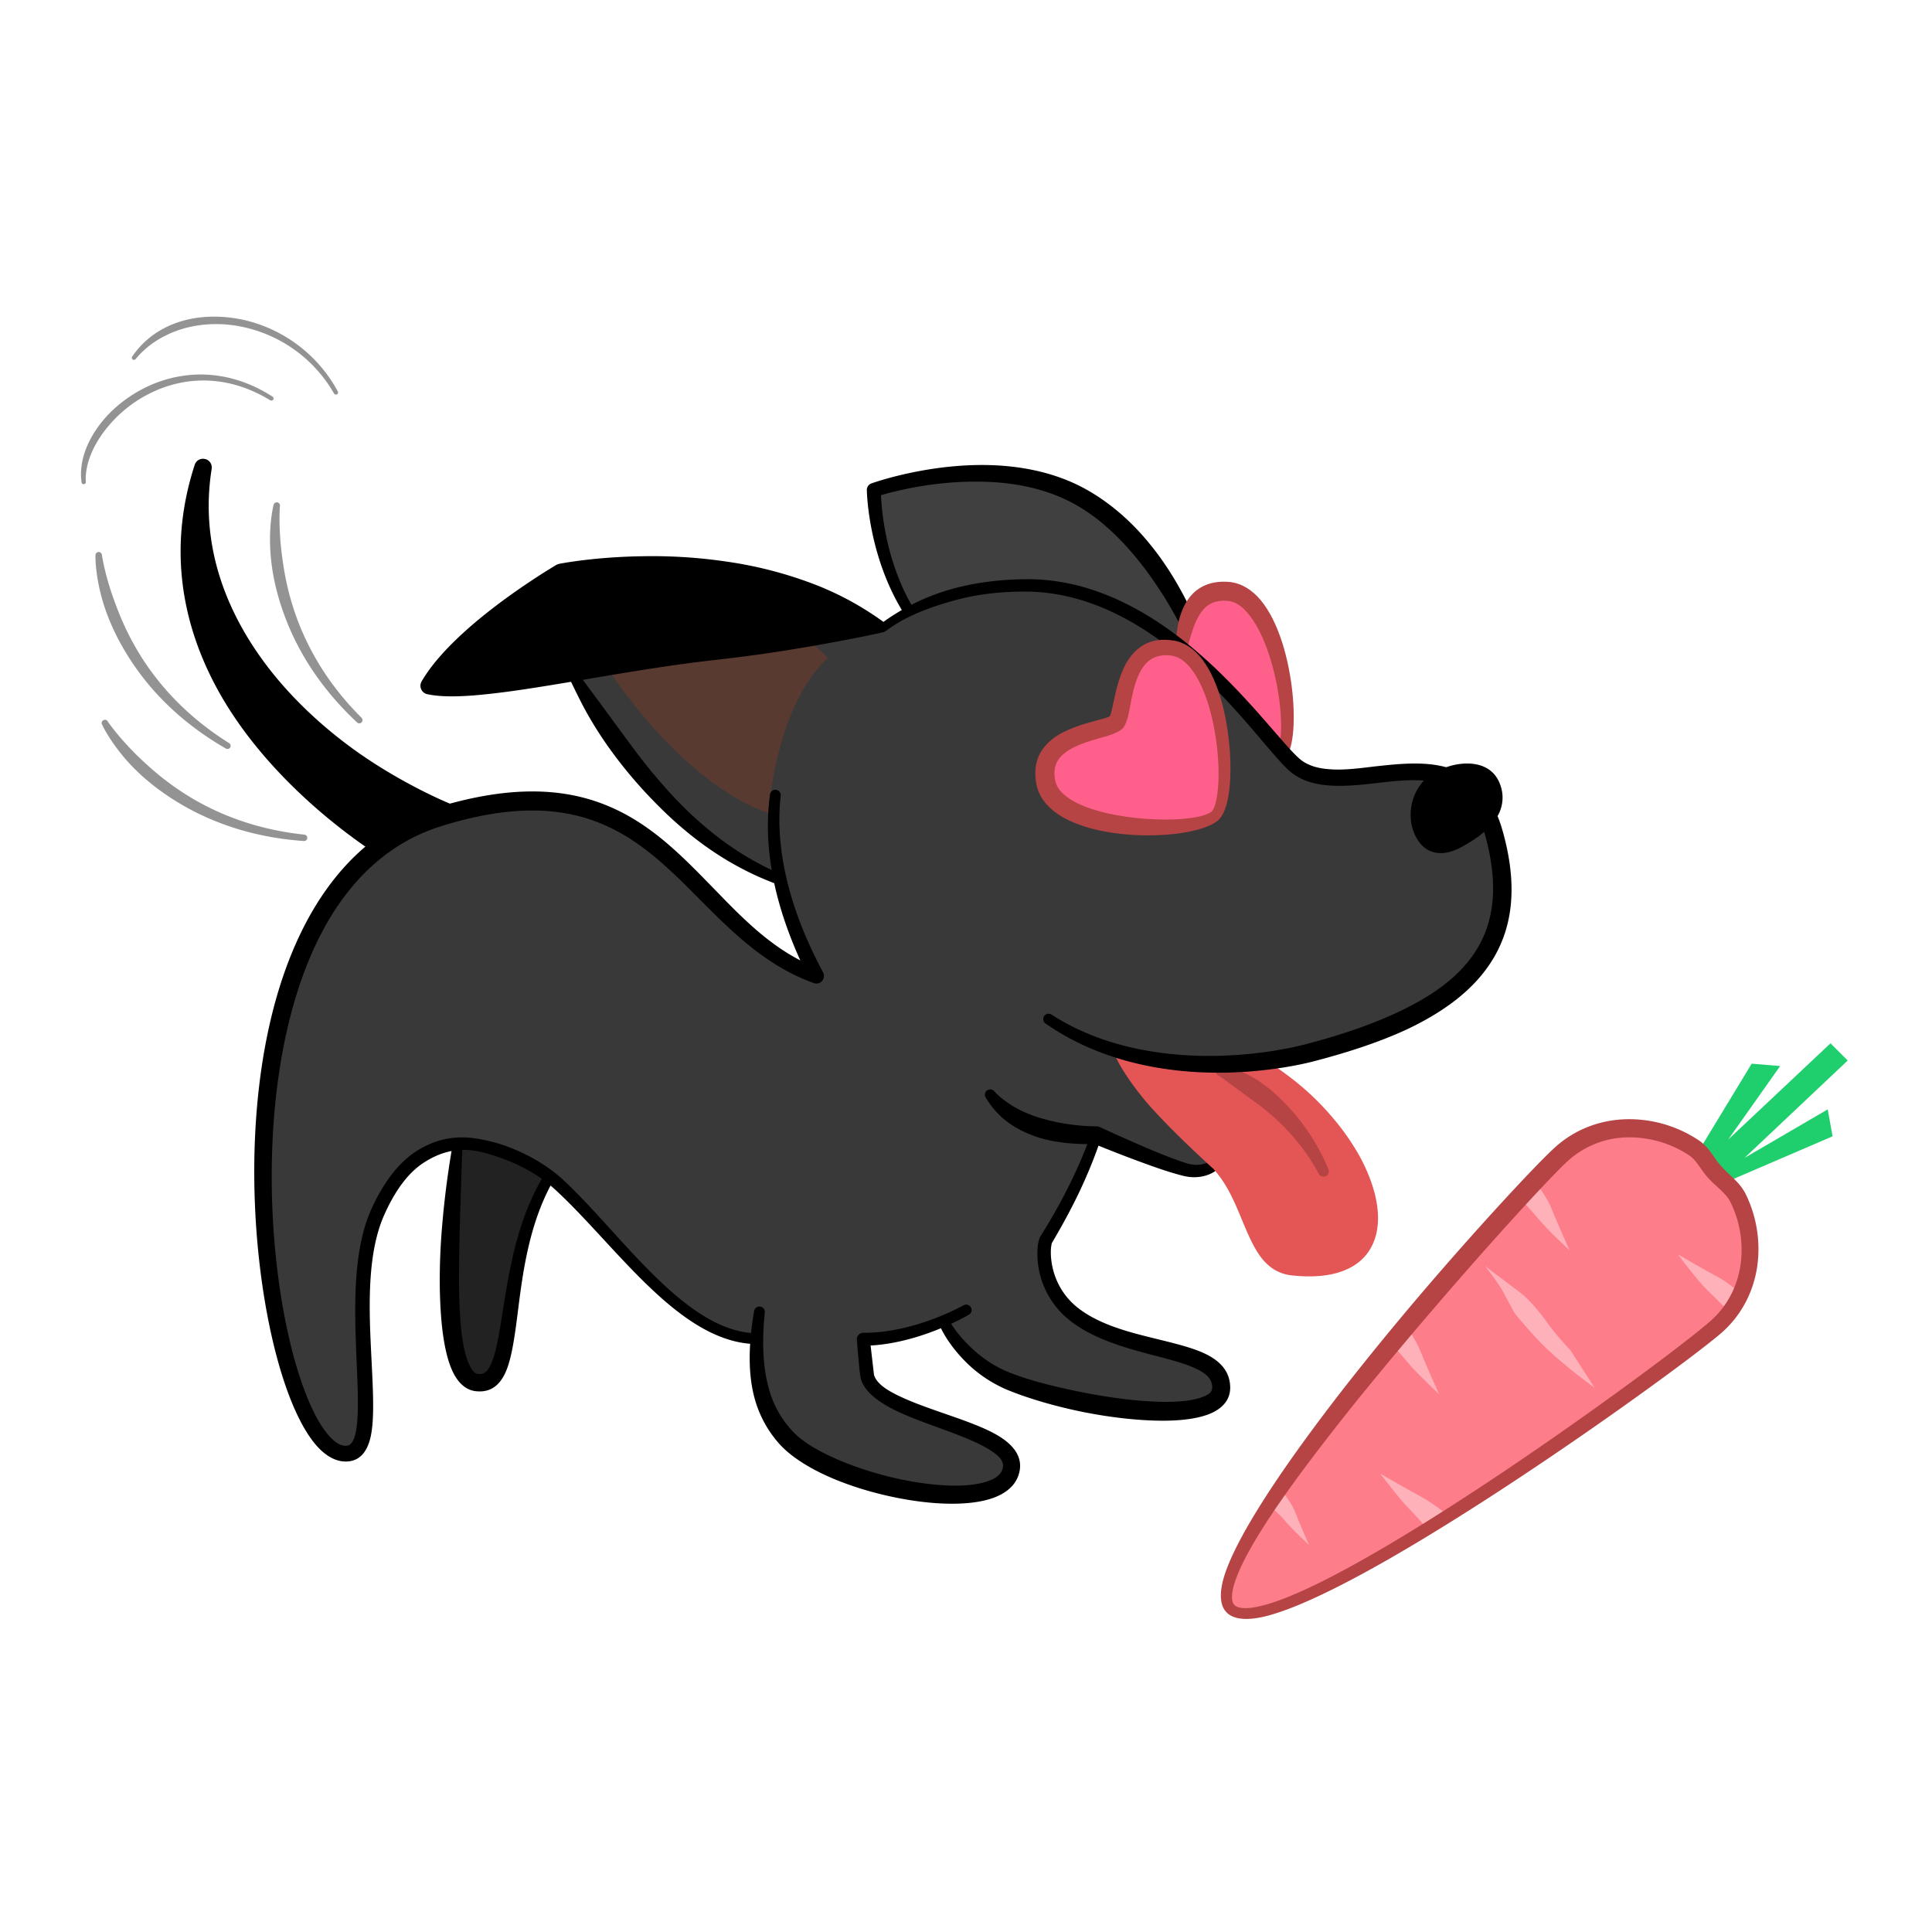 <svg data-id="23-f6f1a6361729678-dog" xmlns="http://www.w3.org/2000/svg" viewBox="0 0 100 100"><g fill="none" fill-rule="evenodd"><path fill="#ff608b" d="M66.273 39.126c-.94 1.119-8.146 1.4-8.857-1.186-.71-2.585 3.041-2.821 3.471-3.334.43-.513-.001-4.23 2.683-3.996 2.684.234 3.641 7.398 2.703 8.516z"/><path fill="#222" d="M24.334 54.068s-2.634 17.133.35 17.494c2.982.36-.116-10.142 7.36-14.077.464-.738-7.71-3.417-7.71-3.417z"/><path fill="#404040" d="M61.297 32.43c.042-.798-.953-4.326-5.461-6.754-4.509-2.428-10.599-.295-10.599-.295s.009 6.544 4.976 9.364c3.67 2.085 11.544 1.632 11.084-2.316z"/><path fill="#393939" d="M53.123 30.3c-3.154 0-5.506.857-7.343 2.2-3.852-1.933-8.208-1.459-12.946-1.863-1.952-.167-4.482 1.982-4.482 1.982 4.288 8.13 8.546 11.527 11.973 12.893.415 1.671 1.104 3.41 1.925 5.001-6.814-2.536-7.824-11.817-19.489-8.249-13.457 4.117-9.31 32.977-4.865 32.977 2.329 0-.335-8.097 1.666-12.525 1.992-4.408 4.735-3.305 5.798-3.305 4.183 0 8.488 9.879 13.862 9.879-.121 1.618.271 3.81 1.467 5.125 2.259 2.483 10.78 4.194 11.609 1.8.809-2.34-6.743-2.77-7.401-4.947-.052-.171-.21-1.948-.21-1.948 2.335 0 4.18-.992 4.18-.992s.844 2.177 3.43 3.201c3.376 1.336 10.911 2.478 10.911.288 0-2.19-4.857-1.692-7.555-3.743-1.882-1.431-1.666-3.636-1.516-3.886.528-.884 1.75-2.902 2.61-5.427l-.093-.005c1.31 0 3.284 1.386 4.675 1.779 1.047.295 1.762-.345 1.63-.482-1.01-1.042-4.085-3.378-5.026-5.557 3.676 1.326 7.978.484 9.84 0 7.87-2.047 11.24-5.215 9.568-11.313-1.612-5.883-7.506-1.526-10.185-3.473-1.503-1.092-6.598-9.41-14.033-9.41z"/><path fill="#ff608b" d="M62.916 42.169c-.996 1.067-8.205.97-8.78-1.648-.573-2.618 3.184-2.658 3.64-3.147.457-.49.22-4.223 2.887-3.849 2.668.374 3.248 7.577 2.253 8.644z"/><path fill="#fd7d8b" d="M63.692 83.248c-2.217-2.462 14.904-21.492 17.161-23.524 1.873-1.687 4.689-1.734 6.86-.294.445.295.674.823 1.052 1.242.422.469.95.81 1.21 1.344 1.103 2.276.734 4.978-1.094 6.624-2.257 2.032-22.972 17.07-25.19 14.608z"/><path fill="#593a30" d="M42.847 34.052c-4.666-4.636-7.495-1.78-14.184-4.32 5.286 10.85 11.111 12.341 11.111 12.341s.331-5.466 3.073-8.021z"/><path fill="#000" d="M45.6 25.63c.02.49.106 1.62.47 2.96.26.94.658 2 1.276 3 .082.13-.389.43-.47.3-.678-1.04-1.127-2.14-1.425-3.13-.568-1.89-.584-3.4-.584-3.4 0-.15.097-.29.243-.34 0 0 2.472-.9 5.463-.95 1.78-.03 3.738.25 5.48 1.17 1.106.59 2.09 1.39 2.928 2.3.566.62 1.07 1.28 1.503 1.95.489.758.896 1.516 1.223 2.225.075.161-.38 1.115-.438.997a20.745 20.745 0 0 0-1.583-2.682c-.429-.62-.907-1.23-1.439-1.81-.769-.83-1.644-1.59-2.649-2.14-1.585-.87-3.383-1.15-5.02-1.15-2.304-.02-4.297.5-4.978.7z"/><path fill="#b64444" d="M61.385 33.85c.093-.38.207-.84.362-1.29.131-.38.302-.74.555-1.03.271-.3.657-.48 1.235-.43.378.03.705.25.997.58.42.47.765 1.14 1.037 1.88.545 1.49.803 3.27.726 4.43-.029.44-.088.78-.227.96-.099.11.328.47.427.35.2-.22.348-.66.418-1.25.147-1.24-.029-3.15-.538-4.76-.277-.88-.659-1.67-1.127-2.23-.459-.55-1.012-.88-1.627-.94-.976-.08-1.628.26-2.052.8-.312.4-.504.91-.603 1.44-.094.49-.109 1-.134 1.41-.023.15.53.23.551.08z"/><g fill="#000"><path d="M19.361 44.128c-2.873-1.92-6.202-4.918-8.153-8.538-1.782-3.31-2.533-7.22-1.127-11.54a.448.448 0 0 1 .537-.29c.23.05.376.28.338.51-.639 4 .782 7.61 3.161 10.58 1.192 1.48 2.624 2.8 4.18 3.93 1.6 1.16 3.65 2.29 5.386 2.98-2.58.866-4.195 2.458-4.322 2.368zM23.37 59.59a47.222 47.222 0 0 0-.523 4.34c-.043.6-.07 1.19-.08 1.76-.019.955.011 1.858.081 2.66.102 1.148.305 2.095.615 2.707.294.581.695.9 1.166.951.636.07 1.084-.186 1.406-.72.391-.649.57-1.817.75-3.245.261-2.063.573-4.713 1.881-6.983.08-.13.035-.3-.097-.38s-.303-.04-.382.1c-1.915 3.1-2.003 6.952-2.529 9.084-.098.397-.209.726-.362.966-.133.208-.307.32-.559.286-.2-.027-.323-.217-.443-.468-.259-.54-.395-1.374-.47-2.378a32.54 32.54 0 0 1-.062-2.57c.003-.56.013-1.14.026-1.72.016-.72.038-1.45.062-2.17.024-.74.043-1.47.075-2.17a.273.273 0 0 0-.25-.3.271.271 0 0 0-.305.25zM45.062 69.644l.176 1.521c.156.498.758.848 1.503 1.187 1.55.705 3.74 1.234 4.957 1.98.885.541 1.292 1.215 1.018 2.027-.188.56-.684.972-1.42 1.211-.929.302-2.276.334-3.728.144-1.518-.198-3.155-.628-4.524-1.216-1.159-.498-2.126-1.115-2.706-1.763a5.839 5.839 0 0 1-1.347-2.629c-.25-1.103-.263-2.477.044-4.264a.28.28 0 0 1 .552.075c-.173 1.687-.073 2.965.216 3.982a5.146 5.146 0 0 0 1.238 2.197c.515.557 1.382 1.053 2.395 1.483 1.295.55 2.831.98 4.262 1.182 1.291.184 2.491.197 3.322-.059.423-.13.746-.315.86-.633.15-.425-.174-.719-.634-1.012-1.18-.752-3.32-1.3-4.825-2.019-.964-.46-1.674-1.013-1.864-1.667a6.179 6.179 0 0 1-.086-.648c-.057-.58-.12-1.373-.12-1.373a.338.338 0 0 1 .335-.366c.941.01 1.868-.169 2.673-.402a12.917 12.917 0 0 0 2.531-1.028.28.28 0 0 1 .281.482s-1.102.66-2.635 1.137c-.749.233-1.599.421-2.474.471z"/><path d="M54.44 64.35c-.003.01-.035.16-.044.29-.023.38.024.96.274 1.571a3.639 3.639 0 0 0 1.217 1.555c1.06.79 2.462 1.163 3.75 1.481 1.071.265 2.07.493 2.778.841.792.39 1.252.935 1.26 1.73.002.531-.274.946-.796 1.236-.57.318-1.5.476-2.615.482-1.237.005-2.715-.157-4.138-.438-1.503-.298-2.943-.729-3.99-1.16a6.779 6.779 0 0 1-2.113-1.41c-1.056-1.046-1.392-1.944-1.392-1.944a.278.278 0 1 1 .52-.202s.377.741 1.374 1.605c.49.425 1.124.84 1.934 1.134.883.333 2.054.637 3.293.89 1.124.23 2.304.416 3.385.498 1.231.094 2.33.071 3.036-.176.325-.113.57-.246.57-.516.004-.437-.299-.7-.732-.923-.657-.337-1.59-.555-2.586-.82-1.383-.368-2.879-.818-4.006-1.692a4.403 4.403 0 0 1-1.714-3.792c.025-.3.092-.5.138-.58.316-.51.88-1.42 1.468-2.6.402-.8.816-1.73 1.173-2.74a.278.278 0 0 1 .528.18c-.343 1.04-.747 2-1.14 2.83-.57 1.2-1.12 2.13-1.433 2.67z"/><path d="M56.661 59.22c-.959.01-1.819-.06-2.573-.25-.4-.1-.77-.24-1.108-.4-.417-.2-.788-.44-1.107-.72-.335-.3-.61-.64-.839-1.02a.28.28 0 0 1 .055-.39.284.284 0 0 1 .39.06c.257.28.555.5.88.71.303.19.635.35.998.49.303.12.626.21.972.3.71.17 1.513.29 2.42.3a.39.39 0 0 1 .182.04c1.04.48 1.934.87 2.683 1.19.75.31 1.351.54 1.806.68.608.19 1.09.01 1.26-.16a.285.285 0 0 1 .085-.2c.11-.1.287-.1.394.01a.33.33 0 0 1 .093.28c-.01.13-.17.39-.506.57-.339.18-.867.31-1.507.15-.479-.12-1.114-.32-1.907-.61-.749-.27-1.639-.61-2.67-1.03z"/></g><path fill="#e45555" d="M62.803 60.5c-1.314-1.2-2.37-2.24-3.17-3.12-.948-1.05-1.68-2.172-1.922-2.772-.031-.073 2.018.324 3.97.363 1.793.036 3.498-.29 3.56-.25.84.5 1.625 1.07 2.332 1.69.494.44.946.9 1.354 1.38a12.56 12.56 0 0 1 1.405 1.98c.45.81.751 1.6.896 2.33.221 1.11.07 2.08-.469 2.79-.645.84-1.886 1.342-3.893 1.123-.615-.064-1.079-.344-1.456-.764-.446-.51-.765-1.24-1.097-2.04-.377-.91-.778-1.91-1.51-2.71z"/><path fill="#b64444" d="M63.101 55.69c.235.15.46.33.718.51.225.17.457.34.702.52.203.15.417.3.63.46.46.35.93.75 1.372 1.21.642.66 1.244 1.44 1.724 2.35.065.14.231.2.371.14.14-.06.2-.23.135-.37a10.832 10.832 0 0 0-2.68-3.83c-.24-.22-.484-.42-.734-.6a4.88 4.88 0 0 0-.535-.34 4.873 4.873 0 0 0-.72-.34c-.269-.1-.52-.16-.768-.22a.28.28 0 0 0-.365.15c-.059.14.008.3.15.36z"/><path fill="#000" d="M54.122 52.98c2.098 1.46 4.467 2.15 6.666 2.41 3.17.38 5.98-.15 7.107-.43 1.903-.49 3.548-1.04 4.926-1.68 1.904-.9 3.307-1.97 4.207-3.26 1.274-1.82 1.563-4.08.763-6.96-.476-1.71-1.295-2.62-2.27-3.1-1.264-.61-2.832-.46-4.355-.29-.843.1-1.67.21-2.41.14-.508-.04-.972-.16-1.357-.43-1.013-.73-3.662-4.71-7.542-7.23-1.956-1.27-4.217-2.19-6.734-2.17-1.475.01-2.778.2-3.937.53a11.25 11.25 0 0 0-3.57 1.76c-.124.1-.152.27-.06.39.09.13.265.028.39-.072.974-.7 2.094-1.128 3.405-1.498 1.112-.31 2.361-.48 3.772-.47 2.378.02 4.503.91 6.34 2.13 2.597 1.73 4.618 4.12 5.956 5.7.656.77 1.162 1.35 1.494 1.59.911.67 2.163.7 3.513.58 1.6-.15 3.348-.52 4.696.15.782.39 1.398 1.16 1.77 2.54.688 2.54.467 4.55-.666 6.15-.82 1.16-2.108 2.1-3.83 2.91-1.329.63-2.91 1.18-4.743 1.66-1.073.29-3.744.82-6.78.55-2.105-.19-4.389-.74-6.44-2.06a.28.28 0 0 0-.388.07c-.086.13-.05.3.077.39zM29.548 35.27c.29.6.566 1.17.867 1.7.328.58.668 1.11 1.018 1.61a23.44 23.44 0 0 0 2.455 2.94c2.27 2.33 4.398 3.53 6.334 4.25.143.06.305-.01.362-.15a.286.286 0 0 0-.156-.37c-1.52-.65-3.14-1.64-4.854-3.29-.802-.78-1.617-1.7-2.463-2.79-.314-.41-.628-.84-.959-1.29-.34-.46-.69-.94-1.058-1.44-.342-.47-.705-.94-1.066-1.45a.278.278 0 1 0-.48.28z"/><path fill="#000" d="M74.487 39.87c-.578.21-1.033.71-1.284 1.32-.168.41-.22.87-.168 1.32.022.19.075.38.144.57.235.58.604.95 1.113 1.05.36.07.818.01 1.378-.3.897-.49 1.5-1 1.813-1.54a1.9 1.9 0 0 0 .15-1.72c-.209-.55-.628-.87-1.145-.99-.634-.15-1.416-.01-2 .29z"/><path fill="#939393" d="M4.941 28.75s-.022.61.177 1.57c.091.44.23.96.44 1.51.32.85.808 1.8 1.495 2.77 1.018 1.44 2.5 2.91 4.63 4.14.078.05.181.03.23-.05a.168.168 0 0 0-.059-.23c-2.024-1.27-3.4-2.75-4.353-4.17a14.061 14.061 0 0 1-1.386-2.67c-.21-.53-.374-1.01-.496-1.42-.266-.9-.343-1.47-.343-1.47a.173.173 0 0 0-.175-.16.178.178 0 0 0-.16.18zM14.16 26.14s-.158.58-.182 1.57c-.01.45.01.98.09 1.57.12.9.382 1.93.833 3.03.67 1.63 1.78 3.4 3.578 5.08.067.07.173.06.237 0a.172.172 0 0 0-.004-.24c-1.689-1.68-2.697-3.44-3.305-5.04a14.105 14.105 0 0 1-.749-2.91c-.087-.57-.137-1.07-.164-1.5-.057-.93-.005-1.5-.005-1.5a.175.175 0 0 0-.135-.2.177.177 0 0 0-.194.14zM5.282 37.5s.247.56.85 1.34c.273.36.623.76 1.057 1.17.66.62 1.513 1.26 2.556 1.83 1.545.84 3.523 1.52 5.978 1.69.092.01.173-.06.181-.15s-.06-.17-.152-.18c-2.373-.25-4.262-.98-5.74-1.84a14.188 14.188 0 0 1-2.417-1.79c-.422-.38-.779-.74-1.069-1.06-.632-.69-.95-1.17-.95-1.17a.161.161 0 0 0-.227-.06.159.159 0 0 0-.067.22z"/><path fill="#000" d="M41.424 49.71c-.43-.95-.93-2.21-1.272-3.65-.355-1.5-.538-3.2-.295-4.95a.279.279 0 0 1 .553.07c-.189 1.67.032 3.29.407 4.72.51 1.94 1.311 3.54 1.786 4.43.075.15.053.32-.056.45a.392.392 0 0 1-.435.1c-2.302-.83-3.977-2.41-5.597-4.03-1.56-1.56-3.067-3.17-5.123-4.1-2.066-.94-4.687-1.18-8.485-.01-4.69 1.43-7.129 6-8.188 11.22-1.277 6.29-.536 13.556.934 17.711.416 1.176.884 2.098 1.388 2.656.282.311.56.507.855.508.205 0 .323-.135.41-.34.14-.337.193-.82.211-1.404.085-2.747-.67-7.49.713-10.52.731-1.61 1.563-2.51 2.374-3.02 1.535-.95 2.853-.69 3.756-.48s2.538.83 3.836 2.04c2.172 2.03 4.436 5.15 6.931 6.81.992.66 2.02 1.086 3.095 1.09a.28.28 0 0 1 0 .558c-1.183.004-2.32-.443-3.416-1.162-2.53-1.658-4.846-4.787-7.053-6.817-1.16-1.07-2.49-1.566-3.393-1.84-.903-.273-2.007-.47-3.382.4-.72.45-1.44 1.28-2.084 2.72-.853 1.9-.807 4.498-.699 6.808.095 2.01.231 3.814-.045 4.83-.203.746-.615 1.138-1.254 1.14-.49.002-.992-.254-1.463-.768-.563-.615-1.104-1.625-1.573-2.926-1.533-4.258-2.346-11.714-1.064-18.184 1.11-5.6 3.8-10.44 8.82-11.98 4.113-1.25 6.952-.96 9.18.07 2.16.99 3.743 2.69 5.363 4.35 1.281 1.32 2.583 2.63 4.265 3.5zM45.683 32.73a.275.275 0 0 0 .213-.22.271.271 0 0 0-.114-.28 15.641 15.641 0 0 0-3.854-2.07 20.988 20.988 0 0 0-4.24-1.08 26.326 26.326 0 0 0-4.359-.29c-2.578.03-4.363.39-4.363.39a.741.741 0 0 0-.153.05s-2.415 1.41-4.492 3.22c-1.013.89-1.944 1.86-2.497 2.82-.072.12-.082.27-.025.4s.173.23.312.26c.73.16 1.795.14 3.091 0 3.085-.32 7.528-1.29 11.722-1.76 1.608-.18 3.108-.39 4.397-.61 2.617-.43 4.362-.83 4.362-.83z"/><path fill="#b64444" d="M57.446 37.07c.015-.03.041-.1.056-.15.042-.15.081-.34.125-.54.15-.71.352-1.62.814-2.29.463-.66 1.16-1.11 2.282-.94.588.09 1.1.44 1.515.99.435.57.774 1.36 1.011 2.24.44 1.63.538 3.54.344 4.76-.092.58-.26 1.02-.467 1.24-.31.36-1.224.67-2.389.79-1.096.12-2.416.09-3.605-.14-.906-.17-1.736-.47-2.347-.87-.599-.4-.996-.91-1.127-1.51-.245-1.15.174-1.9.843-2.42.643-.49 1.552-.75 2.254-.94.203-.05.385-.1.532-.15.054-.02.125-.05.16-.07zM62.72 42c-.077.07-.2.12-.354.18-.288.1-.674.16-1.12.2-.585.06-1.267.05-1.973 0-.649-.05-1.316-.14-1.944-.28-.766-.18-1.47-.42-1.989-.77-.362-.25-.633-.53-.715-.9-.153-.68.078-1.13.47-1.44.641-.51 1.612-.71 2.228-.9.39-.12.67-.26.791-.39s.238-.42.32-.82c.132-.63.247-1.63.703-2.31.292-.44.745-.73 1.477-.64.4.05.736.31 1.027.67.398.5.706 1.2.934 1.97.452 1.53.592 3.33.438 4.49-.058.43-.143.77-.293.94z"/><path fill="#1fce6d" d="m87.97 59.5 2.697-4.444 1.473.123-2.693 3.809 5.3-4.987.89.891-5.34 5.04 4.306-2.511.249 1.395-5.405 2.325z"/><path fill="#ffb1b9" d="m66.268 77.055-.61.857s.562.446.8.74c.38.474 1.296 1.311 1.296 1.311s-.506-1.148-.758-1.795c-.144-.37-.728-1.113-.728-1.113zm8.675 1.366s-.889-.687-1.335-.923c-.782-.414-2.16-1.22-2.16-1.22s.944 1.272 1.494 1.82c.342.34.934 1.037.934 1.037zM72.81 68.65l-.804.913s.52.54.824.915c.487.604 1.653 1.676 1.653 1.676s-.658-1.455-.987-2.276c-.188-.469-.686-1.228-.686-1.228zm5.928-1.707c-.877-.665-1.874-1.41-1.874-1.41s.428.508.88 1.227c.013.021.54 1.02.638 1.188.042.071 1.006 1.224 1.666 1.85 1.1 1.043 2.486 2.031 2.486 2.031l-1.235-1.921s-.816-.858-1.295-1.56c-.146-.213-.808-1.058-1.266-1.405zm.705-5.802-.786.866s.63.662.934 1.038c.487.604 1.653 1.676 1.653 1.676s-.658-1.455-.987-2.276c-.188-.469-.814-1.304-.814-1.304zm10.651 5.823s-.64-.58-1.086-.816c-.782-.413-2.16-1.22-2.16-1.22s.944 1.272 1.493 1.82c.342.34 1.21 1.183 1.21 1.183s.22-.368.325-.556c.076-.134.218-.411.218-.411z"/><path fill="#b64444" d="M63.467 83.434c.331.372 1.015.466 1.972.24 1.542-.365 3.886-1.507 6.514-3.016 6.89-3.956 15.756-10.428 17.195-11.71 1.004-.898 1.606-2.09 1.801-3.368a6.455 6.455 0 0 0-.585-3.76c-.097-.2-.224-.38-.37-.55-.27-.31-.613-.58-.905-.91-.257-.28-.443-.62-.68-.9a2.3 2.3 0 0 0-.455-.42 6.503 6.503 0 0 0-3.758-1.11c-1.34.03-2.64.5-3.68 1.43-.852.76-3.812 3.91-7.04 7.697a151.953 151.953 0 0 0-3.303 4.016 101.165 101.165 0 0 0-3.138 4.155c-1.759 2.474-3.117 4.706-3.624 6.212-.315.936-.286 1.63.056 1.994zm.434-.353c.1.096.25.137.437.151.263.02.588-.025.965-.118 1.503-.37 3.775-1.517 6.326-3.014 6.8-3.99 15.544-10.487 16.96-11.774.847-.769 1.347-1.786 1.504-2.876a5.574 5.574 0 0 0-.532-3.24 1.644 1.644 0 0 0-.242-.35c-.27-.31-.613-.57-.904-.89-.265-.29-.459-.63-.702-.92-.08-.09-.166-.17-.268-.24a5.623 5.623 0 0 0-3.224-.94 4.702 4.702 0 0 0-3.058 1.21c-.839.76-3.729 3.89-6.93 7.624a215.849 215.849 0 0 0-3.325 3.961 125.134 125.134 0 0 0-3.193 4.06c-1.77 2.361-3.17 4.48-3.714 5.925-.136.363-.22.678-.23.94-.01.198.014.36.11.471z"/><path fill="#939393" d="M4.443 24.94c-.026-.39.045-.8.185-1.21.126-.37.313-.74.551-1.1.198-.3.43-.59.694-.87a6.644 6.644 0 0 1 2.12-1.51c1.697-.77 3.833-.85 5.997.47.052.03.121.01.154-.04a.108.108 0 0 0-.036-.15c-2.232-1.43-4.473-1.38-6.262-.62-1.06.46-1.968 1.16-2.61 1.97-.363.46-.64.95-.818 1.44-.203.56-.272 1.13-.197 1.64.006.06.061.11.122.1.062 0 .106-.06.1-.12z"/><path fill="#939393" d="M7.025 18.58c.321-.39.706-.72 1.13-.98.418-.26.878-.46 1.366-.6.93-.26 1.96-.3 2.982-.09a7.157 7.157 0 0 1 4.788 3.46c.03.05.098.07.152.04s.073-.1.042-.15a7.408 7.408 0 0 0-4.907-3.71c-1.083-.23-2.183-.22-3.167.07-.523.15-1.013.39-1.447.69-.434.31-.81.69-1.118 1.14a.117.117 0 0 0 .023.16.12.12 0 0 0 .156-.03z"/></g></svg>